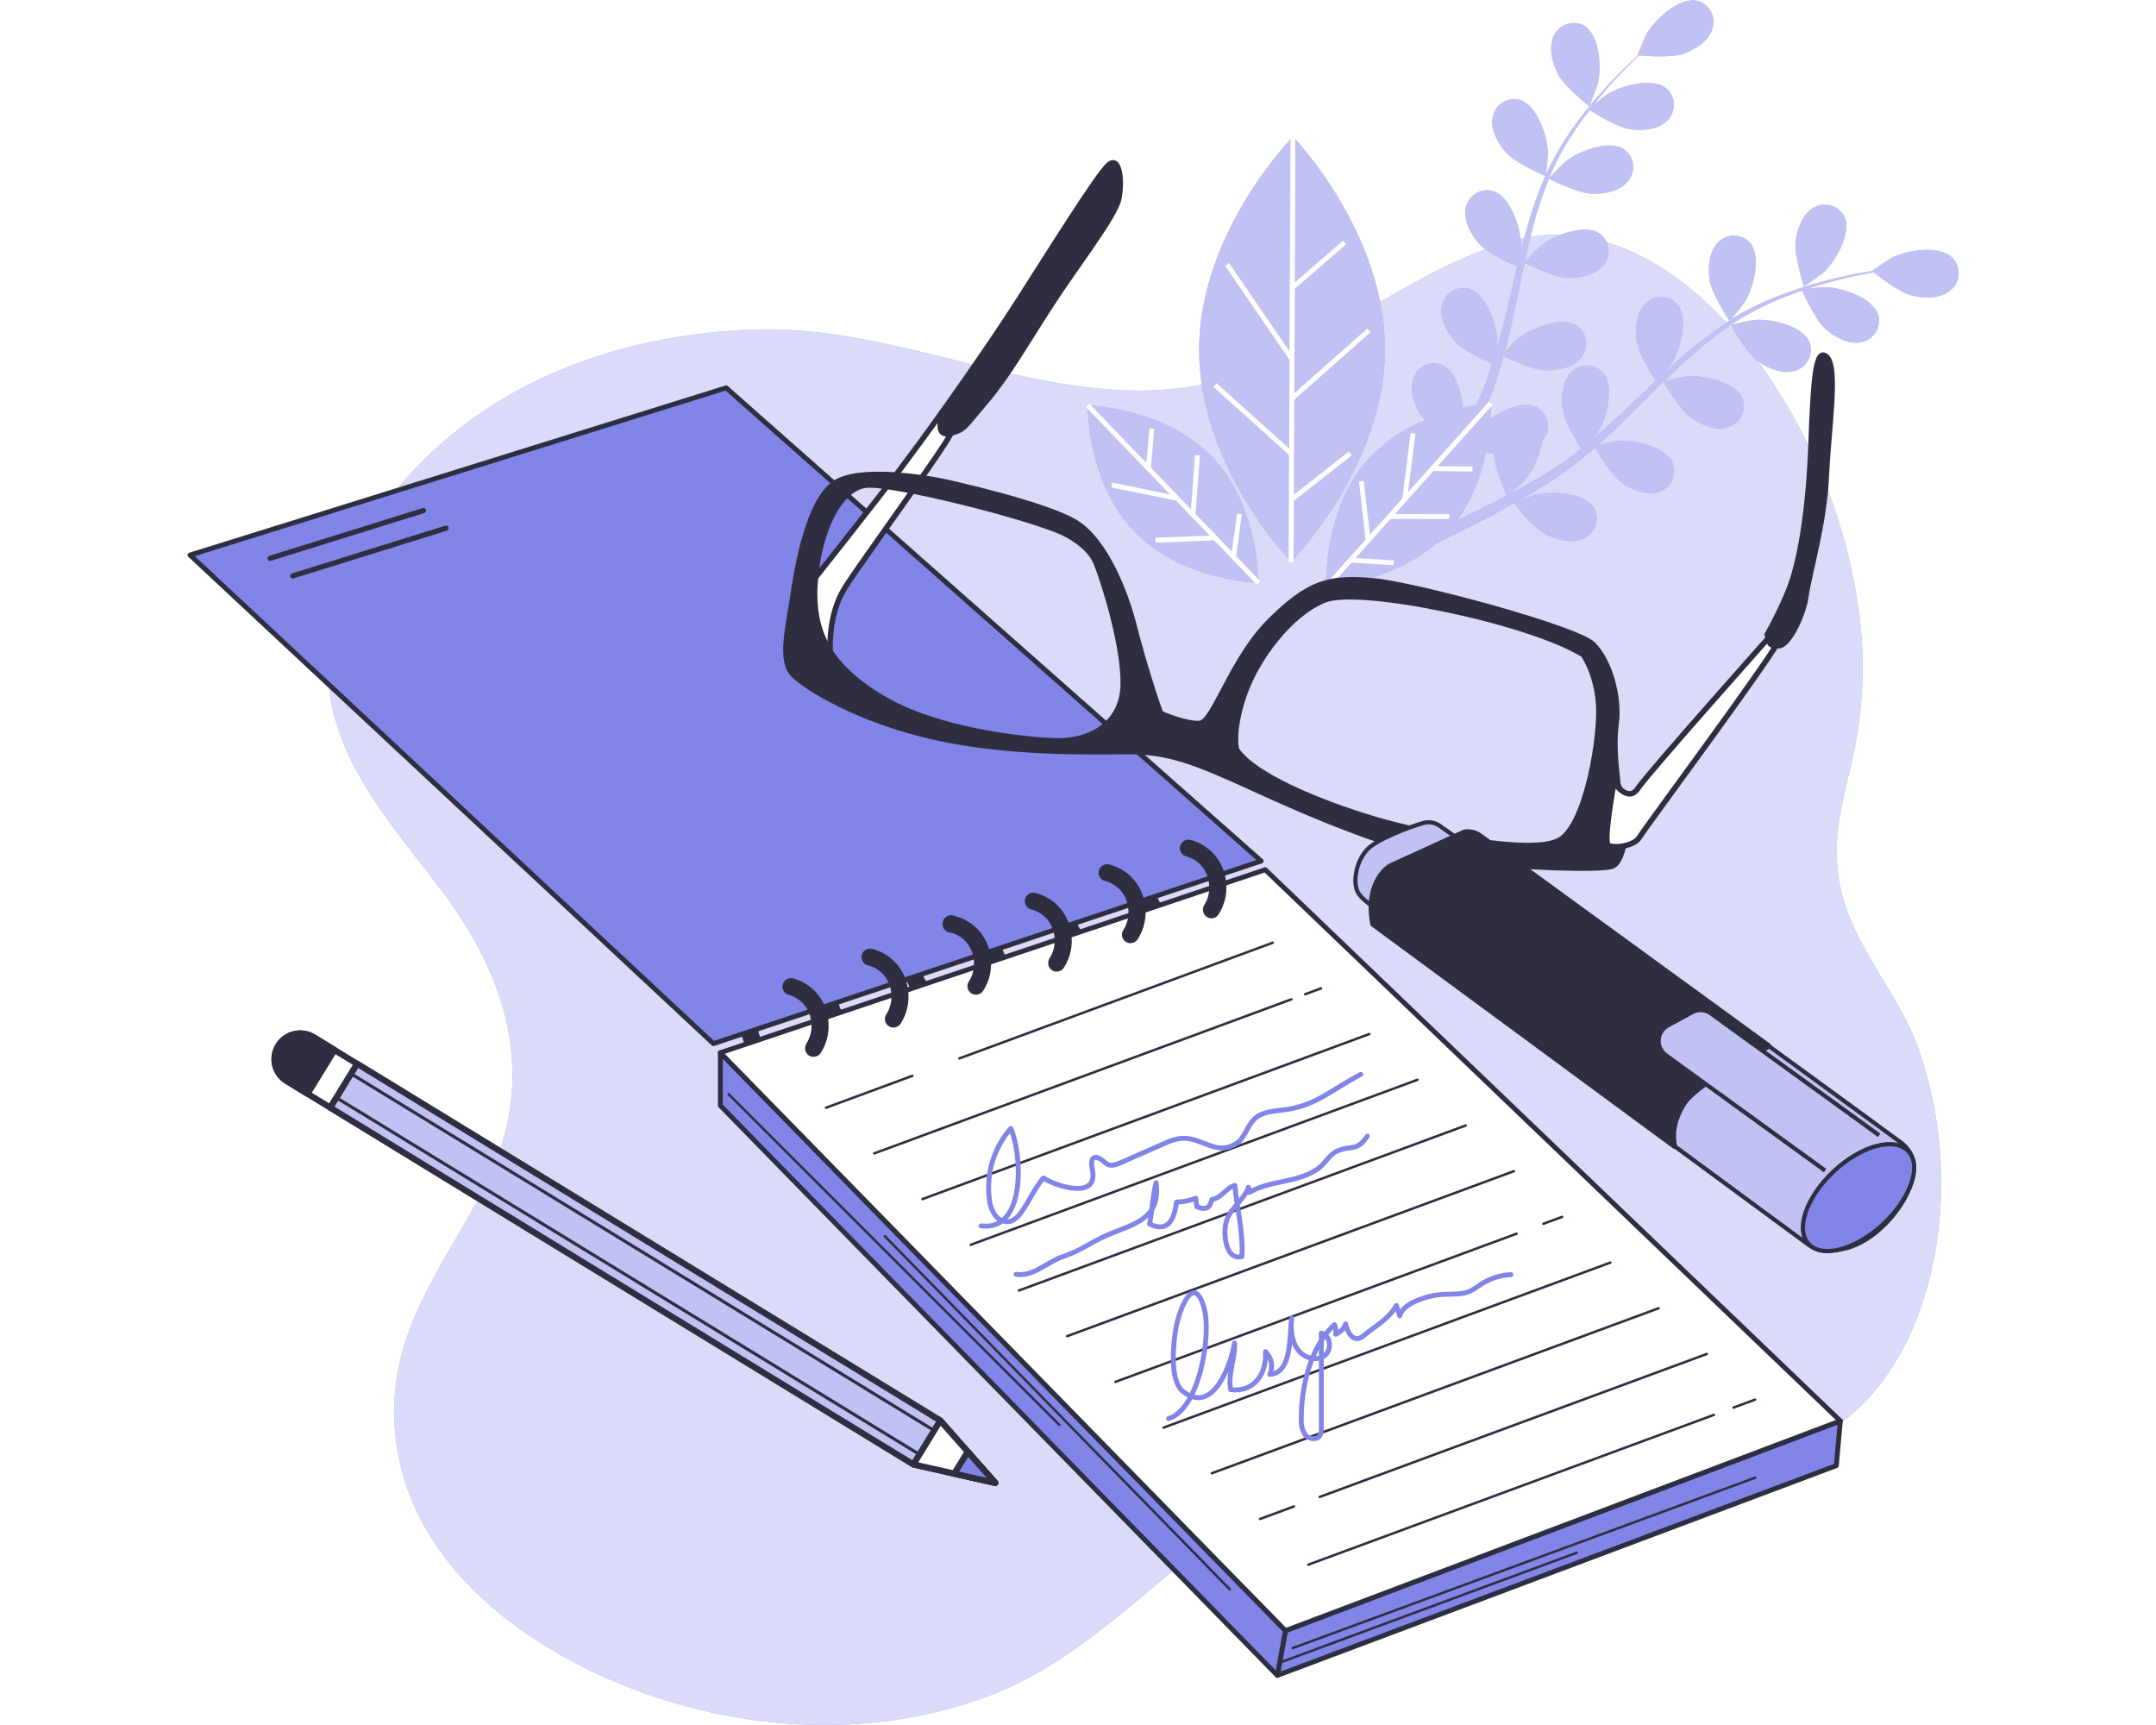 <svg width="250" height="200" viewBox="0 0 250 200" fill="none" xmlns="http://www.w3.org/2000/svg">
<rect width="250" height="200" fill="white"/>
<path d="M213.386 94.416C213.863 91.68 214.629 88.975 215.178 86.188C216.169 80.808 216.247 75.299 215.406 69.893C213.808 59.52 209.684 49.698 203.396 41.294C196.705 32.32 186.645 25.051 175.832 27.797C164.584 30.64 155.061 39.315 144.122 43.274C125.594 49.975 106.837 37.761 88.167 38.198C72.046 38.548 55.132 44.335 44.513 58.645C40.178 64.487 37.157 72.35 38.183 80.086C39.436 89.513 46.355 96.685 51.513 103.66C59.421 114.35 62.416 125.995 55.761 138.472C51.264 146.929 45.213 154.401 45.736 164.903C46.574 181.706 62.086 191.853 74.878 196.376C87.873 200.975 102.629 201.452 115.548 196.274C127.025 191.655 135.035 181.553 145.497 175.107C154.669 169.425 165.505 167.047 176.213 168.365C187.269 169.685 198.919 172.01 209.604 167.244C219.827 162.675 224.67 150.467 225.051 138.766C225.266 132.929 224.386 127.102 222.457 121.589C220.086 114.959 214.843 109.787 213.365 102.756C212.836 100.001 212.843 97.169 213.386 94.416Z" fill="#8185E7"/>
<path opacity="0.7" d="M213.386 94.416C213.863 91.68 214.629 88.975 215.178 86.188C216.169 80.808 216.247 75.299 215.406 69.893C213.808 59.52 209.684 49.698 203.396 41.294C196.705 32.32 186.645 25.051 175.832 27.797C164.584 30.64 155.061 39.315 144.122 43.274C125.594 49.975 106.837 37.761 88.167 38.198C72.046 38.548 55.132 44.335 44.513 58.645C40.178 64.487 37.157 72.35 38.183 80.086C39.436 89.513 46.355 96.685 51.513 103.66C59.421 114.35 62.416 125.995 55.761 138.472C51.264 146.929 45.213 154.401 45.736 164.903C46.574 181.706 62.086 191.853 74.878 196.376C87.873 200.975 102.629 201.452 115.548 196.274C127.025 191.655 135.035 181.553 145.497 175.107C154.669 169.425 165.505 167.047 176.213 168.365C187.269 169.685 198.919 172.01 209.604 167.244C219.827 162.675 224.67 150.467 225.051 138.766C225.266 132.929 224.386 127.102 222.457 121.589C220.086 114.959 214.843 109.787 213.365 102.756C212.836 100.001 212.843 97.169 213.386 94.416Z" fill="white"/>
<path d="M184.279 12.325C184.31 12.325 185.218 9.929 185.259 9.787C185.721 7.944 185.523 4.112 183.736 2.99C183.431 2.817 183.093 2.709 182.745 2.674C182.396 2.638 182.043 2.675 181.709 2.782C181.375 2.89 181.067 3.065 180.805 3.297C180.542 3.53 180.33 3.814 180.183 4.132C179.518 5.482 179.985 7.274 180.625 8.543C181.345 10.005 184.279 12.32 184.279 12.325Z" fill="#8185E7"/>
<path d="M226.396 29.893C224.909 28.37 221.127 29 219.427 29.848C219.279 29.919 217.112 31.325 217.142 31.371L217.173 31.401C216.579 31.497 215.934 31.604 215.239 31.736C213.954 31.995 212.503 32.294 210.949 32.751C209.266 33.197 207.612 33.745 205.995 34.391C204.179 35.101 202.429 35.971 200.767 36.99L200.711 37.03C201.117 36.558 202.203 35.193 202.279 35.081C203.295 33.472 204.31 29.772 202.934 28.142C202.696 27.882 202.407 27.674 202.084 27.532C201.762 27.39 201.413 27.317 201.061 27.317C200.709 27.317 200.36 27.39 200.038 27.532C199.715 27.674 199.426 27.882 199.188 28.142C198.137 29.218 198.02 31.061 198.234 32.467C198.477 34.046 200.371 36.954 200.523 37.188C198.857 38.263 197.266 39.45 195.762 40.741C194.878 41.492 194.015 42.264 193.157 43.066C193.493 42.645 193.792 42.269 193.828 42.208C194.843 40.599 195.858 36.898 194.487 35.269C194.25 35.009 193.96 34.801 193.638 34.659C193.315 34.517 192.967 34.444 192.614 34.444C192.262 34.444 191.913 34.517 191.591 34.659C191.268 34.801 190.979 35.009 190.741 35.269C189.69 36.345 189.574 38.193 189.787 39.594C190 40.995 191.569 43.528 191.99 44.162L191.015 45.081C189.457 46.563 187.909 48.051 186.345 49.462C185.797 49.969 185.234 50.431 184.675 50.904C184.975 50.528 185.223 50.213 185.259 50.162C186.274 48.553 187.289 44.853 185.914 43.218C185.678 42.957 185.39 42.747 185.068 42.603C184.747 42.458 184.399 42.383 184.046 42.38C183.694 42.378 183.345 42.449 183.021 42.589C182.698 42.729 182.407 42.934 182.168 43.193C181.122 44.269 181 46.117 181.213 47.518C181.427 48.919 182.848 51.208 183.345 51.995C182.762 52.462 182.173 52.929 181.584 53.355C181.173 53.635 180.797 53.934 180.371 54.193L179.132 54.985C178.325 55.457 177.498 55.949 176.701 56.396C176.147 56.706 175.614 56.99 175.081 57.284C175.635 56.777 176.696 55.812 176.777 55.721C177.827 54.418 178.526 52.868 178.807 51.218C178.931 51.08 179.04 50.928 179.132 50.767C179.318 50.467 179.439 50.133 179.488 49.784C179.537 49.435 179.513 49.08 179.418 48.741C179.322 48.402 179.157 48.087 178.933 47.815C178.709 47.543 178.431 47.321 178.117 47.162C176.65 46.487 174.396 47.447 172.833 48.558C172.899 47.477 172.868 46.812 172.868 46.812L172.457 46.853L172.756 46.137C172.96 45.69 173.112 45.193 173.289 44.716C173.685 43.599 174.031 42.447 174.355 41.284C175.091 41.64 177.716 42.883 179.142 42.934C180.569 42.985 182.381 42.66 183.33 41.492C183.56 41.225 183.731 40.913 183.834 40.575C183.936 40.237 183.967 39.882 183.925 39.532C183.882 39.182 183.767 38.845 183.587 38.542C183.407 38.239 183.165 37.976 182.878 37.772C181.102 36.604 177.538 38.03 176.056 39.218C175.965 39.294 174.995 40.269 174.477 40.812C174.665 40.112 174.858 39.411 175.025 38.69C175.508 36.624 175.934 34.513 176.371 32.411C176.503 31.767 176.645 31.127 176.782 30.482C177.041 30.614 180.132 32.157 181.726 32.213C183.147 32.264 184.965 31.939 185.914 30.772C186.143 30.504 186.314 30.192 186.416 29.855C186.517 29.518 186.548 29.164 186.506 28.814C186.463 28.465 186.348 28.128 186.169 27.825C185.989 27.523 185.748 27.261 185.462 27.056C183.685 25.883 180.122 27.31 178.64 28.503C178.528 28.589 177.117 29.99 176.807 30.366C177.107 28.954 177.427 27.548 177.792 26.173C178.277 24.317 178.884 22.496 179.609 20.721C179.731 20.782 182.949 22.406 184.584 22.462C186 22.518 187.822 22.188 188.772 21.02C189 20.753 189.171 20.44 189.272 20.103C189.374 19.766 189.404 19.411 189.361 19.062C189.318 18.712 189.203 18.376 189.023 18.073C188.843 17.771 188.602 17.509 188.315 17.305C186.538 16.132 182.98 17.558 181.498 18.751C181.381 18.843 179.888 20.35 179.635 20.645C179.68 20.543 179.711 20.431 179.756 20.33C180.528 18.558 181.457 16.859 182.533 15.254C183.117 14.366 183.721 13.543 184.33 12.761C184.899 13.127 187.513 14.761 188.98 14.98C190.447 15.198 192.229 15.056 193.3 14.005C193.557 13.764 193.761 13.472 193.899 13.148C194.037 12.824 194.107 12.474 194.102 12.122C194.098 11.77 194.02 11.422 193.874 11.101C193.728 10.78 193.517 10.493 193.254 10.259C191.619 8.898 187.924 9.929 186.32 10.949C186.234 11 185.406 11.665 184.797 12.152C185.076 11.807 185.355 11.442 185.63 11.112C186.645 9.873 187.66 8.802 188.584 7.863C189.091 7.355 189.599 6.848 190.041 6.426C190.787 6.492 193.787 6.721 195.163 6.249C196.538 5.777 198.086 4.822 198.548 3.391C198.666 3.059 198.713 2.706 198.686 2.355C198.66 2.003 198.561 1.662 198.395 1.351C198.23 1.04 198.001 0.767 197.724 0.549C197.447 0.332 197.128 0.174 196.787 0.086C194.706 -0.365 191.899 2.254 190.944 3.893C190.863 4.036 189.833 6.406 189.868 6.431H189.914C189.467 6.838 188.995 7.284 188.487 7.777C187.553 8.7 186.513 9.751 185.442 10.975C184.287 12.278 183.209 13.647 182.213 15.076C181.092 16.678 180.115 18.377 179.295 20.152L179.264 20.218C179.345 19.599 179.503 17.863 179.498 17.726C179.457 15.827 178.259 12.183 176.218 11.574C175.878 11.485 175.523 11.468 175.176 11.524C174.828 11.58 174.496 11.707 174.201 11.898C173.905 12.089 173.653 12.339 173.459 12.633C173.266 12.927 173.135 13.257 173.076 13.604C172.797 15.076 173.716 16.68 174.67 17.736C175.741 18.924 178.929 20.274 179.183 20.411C178.388 22.224 177.718 24.09 177.178 25.995C176.853 27.107 176.564 28.233 176.284 29.371C176.335 28.832 176.376 28.355 176.371 28.284C176.33 26.386 175.132 22.741 173.091 22.132C172.751 22.044 172.397 22.028 172.05 22.084C171.703 22.14 171.372 22.268 171.077 22.459C170.782 22.649 170.53 22.899 170.337 23.193C170.144 23.486 170.014 23.816 169.954 24.162C169.67 25.634 170.594 27.239 171.543 28.294C172.493 29.35 175.203 30.589 175.919 30.909C175.817 31.345 175.711 31.777 175.609 32.213C175.127 34.31 174.66 36.406 174.132 38.442C173.949 39.162 173.741 39.863 173.538 40.563C173.579 40.091 173.609 39.685 173.609 39.624C173.569 37.726 172.371 34.081 170.33 33.472C169.99 33.384 169.635 33.368 169.289 33.424C168.942 33.48 168.611 33.608 168.316 33.799C168.021 33.989 167.769 34.239 167.576 34.533C167.382 34.826 167.252 35.156 167.193 35.502C166.909 36.98 167.828 38.584 168.782 39.64C169.736 40.695 172.178 41.812 173.025 42.178C172.797 42.893 172.564 43.604 172.305 44.284C172.122 44.746 171.975 45.203 171.762 45.655L171.178 46.965C170.726 47.041 170.203 47.142 169.619 47.274C169.467 45.36 168.751 43.025 167.295 42.335C166.97 42.196 166.62 42.125 166.267 42.129C165.915 42.132 165.566 42.209 165.245 42.355C164.923 42.501 164.636 42.712 164.4 42.975C164.165 43.238 163.987 43.547 163.878 43.883C163.371 45.3 164.046 47.025 164.828 48.208C164.942 48.388 165.071 48.557 165.213 48.716C162.719 49.733 160.475 51.282 158.64 53.254C153.376 59.142 153.772 68.086 153.772 68.086C153.772 68.086 161.239 67.579 166.543 63.01C168.173 62.239 170.279 61.213 172.69 59.919C173.594 59.442 174.548 58.904 175.523 58.35C175.782 58.67 177.878 61.269 179.274 61.975C180.543 62.619 182.32 63.081 183.68 62.421C183.999 62.274 184.284 62.063 184.517 61.8C184.749 61.538 184.925 61.23 185.033 60.896C185.141 60.562 185.178 60.21 185.143 59.861C185.107 59.511 185 59.173 184.828 58.868C183.706 57.061 179.873 56.868 178.031 57.345C177.924 57.376 176.777 57.802 176.056 58.081C176.452 57.853 176.843 57.635 177.249 57.391C178.056 56.919 178.848 56.426 179.701 55.898L180.924 55.081C181.335 54.817 181.741 54.487 182.152 54.188C183.097 53.477 184.02 52.706 184.934 51.914C185.35 52.619 186.858 55.102 188.015 55.929C189.173 56.756 190.868 57.487 192.305 57.041C192.644 56.944 192.959 56.777 193.23 56.552C193.501 56.326 193.722 56.047 193.88 55.731C194.037 55.416 194.126 55.071 194.143 54.718C194.159 54.366 194.102 54.014 193.975 53.685C193.142 51.731 189.381 50.954 187.493 51.147C187.371 51.147 186.031 51.437 185.295 51.604C185.838 51.122 186.386 50.64 186.924 50.137C188.447 48.675 189.97 47.152 191.493 45.64C191.96 45.173 192.432 44.716 192.899 44.259C193.041 44.508 194.772 47.502 196.071 48.431C197.223 49.259 198.924 49.985 200.355 49.538C200.694 49.442 201.009 49.276 201.281 49.051C201.552 48.826 201.773 48.547 201.931 48.232C202.089 47.917 202.179 47.572 202.196 47.22C202.213 46.868 202.157 46.517 202.031 46.188C201.193 44.228 197.462 43.457 195.543 43.65C195.401 43.65 193.472 44.066 193.005 44.193C194.02 43.178 195.076 42.162 196.137 41.244C197.568 39.962 199.08 38.775 200.665 37.69C200.731 37.807 202.523 40.939 203.853 41.888C205.005 42.716 206.706 43.447 208.137 42.995C208.476 42.898 208.791 42.733 209.062 42.508C209.334 42.283 209.555 42.004 209.713 41.689C209.87 41.374 209.961 41.029 209.978 40.677C209.995 40.325 209.938 39.974 209.812 39.645C208.975 37.685 205.218 36.914 203.325 37.107C203.178 37.107 201.102 37.558 200.726 37.665C200.822 37.599 200.909 37.528 201 37.467C202.619 36.423 204.328 35.526 206.107 34.787C207.081 34.365 208.036 34.015 208.975 33.7C209.249 34.315 210.528 37.122 211.635 38.112C212.741 39.102 214.3 39.969 215.772 39.685C216.12 39.627 216.451 39.496 216.746 39.301C217.041 39.107 217.291 38.854 217.482 38.557C217.673 38.261 217.801 37.927 217.856 37.579C217.911 37.23 217.892 36.874 217.802 36.533C217.183 34.502 213.533 33.315 211.635 33.284C211.528 33.284 210.477 33.376 209.711 33.462C210.137 33.325 210.574 33.173 210.985 33.051C212.508 32.584 213.965 32.254 215.244 31.97C215.97 31.812 216.63 31.685 217.274 31.579C217.858 32.041 220.239 33.888 221.645 34.254C223.051 34.619 224.868 34.675 226.046 33.746C226.347 33.534 226.598 33.26 226.782 32.941C226.966 32.622 227.079 32.267 227.112 31.901C227.145 31.534 227.099 31.165 226.975 30.818C226.851 30.472 226.654 30.156 226.396 29.893ZM172.132 58.772C171.026 59.335 169.98 59.848 169.015 60.294C170.649 57.926 171.771 55.242 172.31 52.416C172.599 52.487 172.894 52.548 173.188 52.604C173.274 54.203 174.548 57.046 174.711 57.411C173.828 57.898 172.96 58.376 172.132 58.772Z" fill="#8185E7"/>
<path d="M211.406 31.63C212.807 30.345 214.762 27.061 213.873 25.112C213.715 24.797 213.493 24.519 213.221 24.295C212.949 24.071 212.634 23.906 212.295 23.811C211.956 23.715 211.601 23.691 211.252 23.741C210.903 23.79 210.568 23.911 210.269 24.096C208.975 24.858 208.371 26.604 208.208 28.015C208.015 29.67 209.183 33.218 209.183 33.218C209.183 33.218 211.289 31.741 211.406 31.63Z" fill="#8185E7"/>
<path d="M149.934 15.832C149.934 15.832 139.096 26.827 139.04 40.452C138.985 54.076 149.7 65.157 149.7 65.157C149.7 65.157 160.548 54.162 160.594 40.543C160.639 26.924 149.934 15.832 149.934 15.832Z" fill="#8185E7"/>
<path d="M126.112 46.99C126.112 46.99 126.046 55.944 131.523 61.635C137 67.325 145.944 67.599 145.944 67.599C145.944 67.599 146.015 58.645 140.538 52.955C135.061 47.264 126.112 46.99 126.112 46.99Z" fill="#8185E7"/>
<g opacity="0.5">
<path d="M184.279 12.325C184.31 12.325 185.218 9.929 185.259 9.787C185.721 7.944 185.523 4.112 183.736 2.99C183.431 2.817 183.093 2.709 182.745 2.674C182.396 2.638 182.043 2.675 181.709 2.782C181.375 2.89 181.067 3.065 180.805 3.297C180.542 3.53 180.33 3.814 180.183 4.132C179.518 5.482 179.985 7.274 180.625 8.543C181.345 10.005 184.279 12.32 184.279 12.325Z" fill="white"/>
<path d="M226.396 29.893C224.909 28.37 221.127 29 219.427 29.848C219.279 29.919 217.112 31.325 217.142 31.371L217.173 31.401C216.579 31.497 215.934 31.604 215.239 31.736C213.954 31.995 212.503 32.294 210.949 32.751C209.266 33.197 207.612 33.745 205.995 34.391C204.179 35.101 202.429 35.971 200.767 36.99L200.711 37.03C201.117 36.558 202.203 35.193 202.279 35.081C203.295 33.472 204.31 29.772 202.934 28.142C202.696 27.882 202.407 27.674 202.084 27.532C201.762 27.39 201.413 27.317 201.061 27.317C200.709 27.317 200.36 27.39 200.038 27.532C199.715 27.674 199.426 27.882 199.188 28.142C198.137 29.218 198.02 31.061 198.234 32.467C198.477 34.046 200.371 36.954 200.523 37.188C198.857 38.263 197.266 39.45 195.762 40.741C194.878 41.492 194.015 42.264 193.157 43.066C193.493 42.645 193.792 42.269 193.828 42.208C194.843 40.599 195.858 36.898 194.487 35.269C194.25 35.009 193.96 34.801 193.638 34.659C193.315 34.517 192.967 34.444 192.614 34.444C192.262 34.444 191.913 34.517 191.591 34.659C191.268 34.801 190.979 35.009 190.741 35.269C189.69 36.345 189.574 38.193 189.787 39.594C190 40.995 191.569 43.528 191.99 44.162L191.015 45.081C189.457 46.563 187.909 48.051 186.345 49.462C185.797 49.969 185.234 50.431 184.675 50.904C184.975 50.528 185.223 50.213 185.259 50.162C186.274 48.553 187.289 44.853 185.914 43.218C185.678 42.957 185.39 42.747 185.068 42.603C184.747 42.458 184.399 42.383 184.046 42.38C183.694 42.378 183.345 42.449 183.021 42.589C182.698 42.729 182.407 42.934 182.168 43.193C181.122 44.269 181 46.117 181.213 47.518C181.427 48.919 182.848 51.208 183.345 51.995C182.762 52.462 182.173 52.929 181.584 53.355C181.173 53.635 180.797 53.934 180.371 54.193L179.132 54.985C178.325 55.457 177.498 55.949 176.701 56.396C176.147 56.706 175.614 56.99 175.081 57.284C175.635 56.777 176.696 55.812 176.777 55.721C177.827 54.418 178.526 52.868 178.807 51.218C178.931 51.08 179.04 50.928 179.132 50.767C179.318 50.467 179.439 50.133 179.488 49.784C179.537 49.435 179.513 49.08 179.418 48.741C179.322 48.402 179.157 48.087 178.933 47.815C178.709 47.543 178.431 47.321 178.117 47.162C176.65 46.487 174.396 47.447 172.833 48.558C172.899 47.477 172.868 46.812 172.868 46.812L172.457 46.853L172.756 46.137C172.96 45.69 173.112 45.193 173.289 44.716C173.685 43.599 174.031 42.447 174.355 41.284C175.091 41.64 177.716 42.883 179.142 42.934C180.569 42.985 182.381 42.66 183.33 41.492C183.56 41.225 183.731 40.913 183.834 40.575C183.936 40.237 183.967 39.882 183.925 39.532C183.882 39.182 183.767 38.845 183.587 38.542C183.407 38.239 183.165 37.976 182.878 37.772C181.102 36.604 177.538 38.03 176.056 39.218C175.965 39.294 174.995 40.269 174.477 40.812C174.665 40.112 174.858 39.411 175.025 38.69C175.508 36.624 175.934 34.513 176.371 32.411C176.503 31.767 176.645 31.127 176.782 30.482C177.041 30.614 180.132 32.157 181.726 32.213C183.147 32.264 184.965 31.939 185.914 30.772C186.143 30.504 186.314 30.192 186.416 29.855C186.517 29.518 186.548 29.164 186.506 28.814C186.463 28.465 186.348 28.128 186.169 27.825C185.989 27.523 185.748 27.261 185.462 27.056C183.685 25.883 180.122 27.31 178.64 28.503C178.528 28.589 177.117 29.99 176.807 30.366C177.107 28.954 177.427 27.548 177.792 26.173C178.277 24.317 178.884 22.496 179.609 20.721C179.731 20.782 182.949 22.406 184.584 22.462C186 22.518 187.822 22.188 188.772 21.02C189 20.753 189.171 20.44 189.272 20.103C189.374 19.766 189.404 19.411 189.361 19.062C189.318 18.712 189.203 18.376 189.023 18.073C188.843 17.771 188.602 17.509 188.315 17.305C186.538 16.132 182.98 17.558 181.498 18.751C181.381 18.843 179.888 20.35 179.635 20.645C179.68 20.543 179.711 20.431 179.756 20.33C180.528 18.558 181.457 16.859 182.533 15.254C183.117 14.366 183.721 13.543 184.33 12.761C184.899 13.127 187.513 14.761 188.98 14.98C190.447 15.198 192.229 15.056 193.3 14.005C193.557 13.764 193.761 13.472 193.899 13.148C194.037 12.824 194.107 12.474 194.102 12.122C194.098 11.77 194.02 11.422 193.874 11.101C193.728 10.78 193.517 10.493 193.254 10.259C191.619 8.898 187.924 9.929 186.32 10.949C186.234 11 185.406 11.665 184.797 12.152C185.076 11.807 185.355 11.442 185.63 11.112C186.645 9.873 187.66 8.802 188.584 7.863C189.091 7.355 189.599 6.848 190.041 6.426C190.787 6.492 193.787 6.721 195.163 6.249C196.538 5.777 198.086 4.822 198.548 3.391C198.666 3.059 198.713 2.706 198.686 2.355C198.66 2.003 198.561 1.662 198.395 1.351C198.23 1.04 198.001 0.767 197.724 0.549C197.447 0.332 197.128 0.174 196.787 0.086C194.706 -0.365 191.899 2.254 190.944 3.893C190.863 4.036 189.833 6.406 189.868 6.431H189.914C189.467 6.838 188.995 7.284 188.487 7.777C187.553 8.7 186.513 9.751 185.442 10.975C184.287 12.278 183.209 13.647 182.213 15.076C181.092 16.678 180.115 18.377 179.295 20.152L179.264 20.218C179.345 19.599 179.503 17.863 179.498 17.726C179.457 15.827 178.259 12.183 176.218 11.574C175.878 11.485 175.523 11.468 175.176 11.524C174.828 11.58 174.496 11.707 174.201 11.898C173.905 12.089 173.653 12.339 173.459 12.633C173.266 12.927 173.135 13.257 173.076 13.604C172.797 15.076 173.716 16.68 174.67 17.736C175.741 18.924 178.929 20.274 179.183 20.411C178.388 22.224 177.718 24.09 177.178 25.995C176.853 27.107 176.564 28.233 176.284 29.371C176.335 28.832 176.376 28.355 176.371 28.284C176.33 26.386 175.132 22.741 173.091 22.132C172.751 22.044 172.397 22.028 172.05 22.084C171.703 22.14 171.372 22.268 171.077 22.459C170.782 22.649 170.53 22.899 170.337 23.193C170.144 23.486 170.014 23.816 169.954 24.162C169.67 25.634 170.594 27.239 171.543 28.294C172.493 29.35 175.203 30.589 175.919 30.909C175.817 31.345 175.711 31.777 175.609 32.213C175.127 34.31 174.66 36.406 174.132 38.442C173.949 39.162 173.741 39.863 173.538 40.563C173.579 40.091 173.609 39.685 173.609 39.624C173.569 37.726 172.371 34.081 170.33 33.472C169.99 33.384 169.635 33.368 169.289 33.424C168.942 33.48 168.611 33.608 168.316 33.799C168.021 33.989 167.769 34.239 167.576 34.533C167.382 34.826 167.252 35.156 167.193 35.502C166.909 36.98 167.828 38.584 168.782 39.64C169.736 40.695 172.178 41.812 173.025 42.178C172.797 42.893 172.564 43.604 172.305 44.284C172.122 44.746 171.975 45.203 171.762 45.655L171.178 46.965C170.726 47.041 170.203 47.142 169.619 47.274C169.467 45.36 168.751 43.025 167.295 42.335C166.97 42.196 166.62 42.125 166.267 42.129C165.915 42.132 165.566 42.209 165.245 42.355C164.923 42.501 164.636 42.712 164.4 42.975C164.165 43.238 163.987 43.547 163.878 43.883C163.371 45.3 164.046 47.025 164.828 48.208C164.942 48.388 165.071 48.557 165.213 48.716C162.719 49.733 160.475 51.282 158.64 53.254C153.376 59.142 153.772 68.086 153.772 68.086C153.772 68.086 161.239 67.579 166.543 63.01C168.173 62.239 170.279 61.213 172.69 59.919C173.594 59.442 174.548 58.904 175.523 58.35C175.782 58.67 177.878 61.269 179.274 61.975C180.543 62.619 182.32 63.081 183.68 62.421C183.999 62.274 184.284 62.063 184.517 61.8C184.749 61.538 184.925 61.23 185.033 60.896C185.141 60.562 185.178 60.21 185.143 59.861C185.107 59.511 185 59.173 184.828 58.868C183.706 57.061 179.873 56.868 178.031 57.345C177.924 57.376 176.777 57.802 176.056 58.081C176.452 57.853 176.843 57.635 177.249 57.391C178.056 56.919 178.848 56.426 179.701 55.898L180.924 55.081C181.335 54.817 181.741 54.487 182.152 54.188C183.097 53.477 184.02 52.706 184.934 51.914C185.35 52.619 186.858 55.102 188.015 55.929C189.173 56.756 190.868 57.487 192.305 57.041C192.644 56.944 192.959 56.777 193.23 56.552C193.501 56.326 193.722 56.047 193.88 55.731C194.037 55.416 194.126 55.071 194.143 54.718C194.159 54.366 194.102 54.014 193.975 53.685C193.142 51.731 189.381 50.954 187.493 51.147C187.371 51.147 186.031 51.437 185.295 51.604C185.838 51.122 186.386 50.64 186.924 50.137C188.447 48.675 189.97 47.152 191.493 45.64C191.96 45.173 192.432 44.716 192.899 44.259C193.041 44.508 194.772 47.502 196.071 48.431C197.223 49.259 198.924 49.985 200.355 49.538C200.694 49.442 201.009 49.276 201.281 49.051C201.552 48.826 201.773 48.547 201.931 48.232C202.089 47.917 202.179 47.572 202.196 47.22C202.213 46.868 202.157 46.517 202.031 46.188C201.193 44.228 197.462 43.457 195.543 43.65C195.401 43.65 193.472 44.066 193.005 44.193C194.02 43.178 195.076 42.162 196.137 41.244C197.568 39.962 199.08 38.775 200.665 37.69C200.731 37.807 202.523 40.939 203.853 41.888C205.005 42.716 206.706 43.447 208.137 42.995C208.476 42.898 208.791 42.733 209.062 42.508C209.334 42.283 209.555 42.004 209.713 41.689C209.87 41.374 209.961 41.029 209.978 40.677C209.995 40.325 209.938 39.974 209.812 39.645C208.975 37.685 205.218 36.914 203.325 37.107C203.178 37.107 201.102 37.558 200.726 37.665C200.822 37.599 200.909 37.528 201 37.467C202.619 36.423 204.328 35.526 206.107 34.787C207.081 34.365 208.036 34.015 208.975 33.7C209.249 34.315 210.528 37.122 211.635 38.112C212.741 39.102 214.3 39.969 215.772 39.685C216.12 39.627 216.451 39.496 216.746 39.301C217.041 39.107 217.291 38.854 217.482 38.557C217.673 38.261 217.801 37.927 217.856 37.579C217.911 37.23 217.892 36.874 217.802 36.533C217.183 34.502 213.533 33.315 211.635 33.284C211.528 33.284 210.477 33.376 209.711 33.462C210.137 33.325 210.574 33.173 210.985 33.051C212.508 32.584 213.965 32.254 215.244 31.97C215.97 31.812 216.63 31.685 217.274 31.579C217.858 32.041 220.239 33.888 221.645 34.254C223.051 34.619 224.868 34.675 226.046 33.746C226.347 33.534 226.598 33.26 226.782 32.941C226.966 32.622 227.079 32.267 227.112 31.901C227.145 31.534 227.099 31.165 226.975 30.818C226.851 30.472 226.654 30.156 226.396 29.893ZM172.132 58.772C171.026 59.335 169.98 59.848 169.015 60.294C170.649 57.926 171.771 55.242 172.31 52.416C172.599 52.487 172.894 52.548 173.188 52.604C173.274 54.203 174.548 57.046 174.711 57.411C173.828 57.898 172.96 58.376 172.132 58.772Z" fill="white"/>
<path d="M211.406 31.629C212.807 30.345 214.762 27.061 213.873 25.112C213.715 24.797 213.493 24.519 213.221 24.295C212.949 24.071 212.634 23.906 212.295 23.811C211.956 23.715 211.601 23.691 211.252 23.74C210.903 23.79 210.568 23.911 210.269 24.096C208.975 24.858 208.371 26.604 208.208 28.015C208.015 29.67 209.183 33.218 209.183 33.218C209.183 33.218 211.289 31.741 211.406 31.629Z" fill="white"/>
<path d="M149.934 15.832C149.934 15.832 139.097 26.827 139.041 40.452C138.985 54.076 149.701 65.157 149.701 65.157C149.701 65.157 160.548 54.162 160.594 40.543C160.64 26.924 149.934 15.832 149.934 15.832Z" fill="white"/>
<path d="M126.112 46.99C126.112 46.99 126.046 55.944 131.523 61.635C137 67.325 145.944 67.599 145.944 67.599C145.944 67.599 146.015 58.645 140.538 52.954C135.061 47.264 126.112 46.99 126.112 46.99Z" fill="white"/>
</g>
<path d="M156.746 52.797L156.401 52.35L150.025 57.355L150.076 46.345L158.934 38.508L158.558 38.086L150.076 45.589L150.132 33.497L156.096 28.33L155.731 27.904L150.132 32.746L150.208 15.832H149.645L149.533 40.751L142.518 30.492L142.051 30.807L149.487 41.675L149.533 41.645L149.487 52L141.071 44.431L140.695 44.853L149.482 52.756V52.751L149.431 65.157L149.995 65.162L150.025 58.071L156.746 52.797Z" fill="white"/>
<path d="M173.071 46.939L172.655 46.563L163.274 57.051L164.127 50.274L163.568 50.208L162.614 57.782H162.619L158.847 62L158.137 55.741L157.578 55.802L158.345 62.563L153.583 67.883L154.005 68.259L156.71 65.239L161.599 65.533L161.629 64.969L157.188 64.701L161.243 60.167L168.051 60.173V59.609L161.746 59.599L166.208 54.614L170.731 54.67L170.741 54.107L166.71 54.056L173.071 46.939Z" fill="white"/>
<path d="M143.995 59.629L143.437 59.553L142.838 63.964L138.619 59.579L139.137 52.792L138.574 52.751L138.096 59.035L133.452 54.213L133.848 49.706L133.284 49.66L132.934 53.675L126.315 46.797L125.909 47.188L135.665 57.325L128.975 55.964L128.863 56.518L136.345 58.035V58.025L140.269 62.107L133.975 62.345L133.995 62.909L140.792 62.65L145.741 67.792L146.147 67.401L143.34 64.482L143.995 59.629Z" fill="white"/>
<path d="M148.112 194.249L212.929 169.929L213.396 164.746L149.056 189.061L148.112 194.249Z" fill="#8185E7" stroke="#2F2E41" stroke-width="0.568" stroke-linecap="round" stroke-linejoin="round"/>
<path d="M137.198 108.279C136.059 108.271 134.958 107.869 134.081 107.142C132.979 106.233 132.255 104.947 132.051 103.533C132.025 103.281 132.097 103.028 132.253 102.827C132.408 102.626 132.635 102.493 132.885 102.455C133.136 102.416 133.392 102.476 133.601 102.621C133.809 102.766 133.954 102.985 134.005 103.234C134.137 104.161 134.61 105.006 135.33 105.604C135.643 105.874 136.011 106.073 136.409 106.187C136.807 106.301 137.224 106.327 137.633 106.264C138.042 106.201 138.432 106.05 138.777 105.821C139.121 105.592 139.412 105.291 139.629 104.939C139.779 104.732 140.003 104.59 140.254 104.545C140.506 104.499 140.765 104.552 140.978 104.693C141.191 104.834 141.342 105.052 141.398 105.301C141.454 105.55 141.411 105.812 141.279 106.031C140.909 106.612 140.419 107.107 139.842 107.484C139.265 107.862 138.615 108.112 137.934 108.218C137.691 108.259 137.444 108.279 137.198 108.279Z" fill="#2F2E41"/>
<path d="M127.843 111.168C125.34 111.168 123.101 109.178 122.68 106.426C122.66 106.298 122.665 106.168 122.696 106.042C122.726 105.916 122.781 105.797 122.857 105.692C122.934 105.588 123.03 105.499 123.141 105.432C123.251 105.364 123.374 105.319 123.502 105.299C123.761 105.265 124.023 105.332 124.234 105.486C124.445 105.64 124.588 105.87 124.634 106.127C124.929 108.061 126.558 109.421 128.259 109.173C128.667 109.106 129.056 108.954 129.401 108.725C129.746 108.497 130.038 108.198 130.259 107.848C130.408 107.64 130.632 107.499 130.884 107.453C131.135 107.407 131.395 107.46 131.608 107.601C131.821 107.742 131.971 107.96 132.027 108.21C132.083 108.459 132.041 108.72 131.909 108.939C131.538 109.52 131.048 110.016 130.471 110.393C129.895 110.77 129.244 111.02 128.563 111.127C128.325 111.16 128.084 111.174 127.843 111.168Z" fill="#2F2E41"/>
<path d="M119.285 114.452C118.146 114.444 117.046 114.044 116.168 113.32C115.067 112.41 114.344 111.124 114.137 109.711C114.112 109.458 114.184 109.205 114.339 109.005C114.495 108.804 114.721 108.671 114.972 108.632C115.223 108.594 115.479 108.653 115.688 108.798C115.896 108.943 116.041 109.163 116.092 109.411C116.224 110.338 116.696 111.183 117.417 111.782C117.733 112.047 118.102 112.243 118.499 112.356C118.896 112.47 119.312 112.499 119.721 112.442C120.129 112.375 120.517 112.222 120.861 111.994C121.205 111.766 121.497 111.467 121.716 111.117C121.882 110.956 122.098 110.857 122.328 110.835C122.558 110.814 122.789 110.871 122.981 110.998C123.174 111.126 123.318 111.315 123.389 111.535C123.46 111.755 123.453 111.992 123.371 112.208C122.999 112.789 122.508 113.284 121.93 113.661C121.353 114.038 120.702 114.289 120.021 114.396C119.777 114.435 119.531 114.454 119.285 114.452Z" fill="#2F2E41"/>
<path d="M109.929 117.132C107.427 117.132 105.188 115.137 104.767 112.391C104.74 112.26 104.741 112.125 104.768 111.994C104.796 111.864 104.849 111.74 104.926 111.63C105.002 111.521 105.1 111.428 105.213 111.357C105.327 111.287 105.453 111.24 105.585 111.219C105.717 111.198 105.852 111.205 105.981 111.238C106.11 111.271 106.232 111.329 106.338 111.41C106.444 111.491 106.533 111.593 106.599 111.709C106.664 111.825 106.706 111.954 106.721 112.086C107.02 114.02 108.645 115.381 110.345 115.132C110.753 115.065 111.142 114.913 111.486 114.686C111.831 114.459 112.124 114.161 112.345 113.812C112.412 113.694 112.502 113.591 112.611 113.51C112.719 113.428 112.843 113.37 112.975 113.338C113.106 113.306 113.243 113.302 113.377 113.325C113.51 113.348 113.638 113.399 113.751 113.473C113.864 113.548 113.961 113.645 114.035 113.758C114.109 113.872 114.159 113.999 114.182 114.133C114.205 114.267 114.2 114.403 114.168 114.535C114.136 114.667 114.077 114.791 113.995 114.899C113.624 115.479 113.134 115.975 112.557 116.353C111.981 116.731 111.331 116.983 110.65 117.091C110.411 117.122 110.17 117.136 109.929 117.132Z" fill="#2F2E41"/>
<path d="M100.35 120.939C97.853 120.939 95.614 118.949 95.188 116.198C95.204 115.967 95.297 115.749 95.453 115.579C95.61 115.409 95.819 115.297 96.048 115.262C96.276 115.227 96.509 115.271 96.709 115.387C96.909 115.503 97.064 115.683 97.147 115.898C97.442 117.832 99.071 119.188 100.772 118.944C101.18 118.877 101.569 118.724 101.913 118.495C102.258 118.267 102.551 117.969 102.772 117.619C102.921 117.412 103.145 117.271 103.397 117.225C103.648 117.179 103.907 117.232 104.121 117.373C104.334 117.514 104.484 117.732 104.54 117.981C104.596 118.231 104.554 118.492 104.422 118.711C104.05 119.291 103.56 119.786 102.984 120.163C102.407 120.54 101.757 120.791 101.076 120.898C100.836 120.929 100.593 120.943 100.35 120.939Z" fill="#2F2E41"/>
<path d="M91.076 124.335C89.938 124.328 88.837 123.928 87.96 123.203C86.859 122.293 86.135 121.007 85.929 119.594C85.903 119.342 85.976 119.089 86.131 118.888C86.287 118.687 86.513 118.554 86.764 118.516C87.015 118.477 87.271 118.537 87.479 118.682C87.688 118.827 87.832 119.046 87.883 119.295C88.016 120.222 88.488 121.067 89.208 121.665C89.522 121.935 89.89 122.134 90.287 122.248C90.685 122.362 91.103 122.388 91.512 122.325C91.92 122.262 92.311 122.111 92.655 121.882C93 121.653 93.291 121.352 93.508 121C93.674 120.839 93.89 120.74 94.12 120.718C94.35 120.697 94.58 120.755 94.773 120.882C94.966 121.009 95.11 121.198 95.181 121.418C95.251 121.638 95.245 121.876 95.163 122.091C94.791 122.672 94.3 123.168 93.722 123.545C93.145 123.922 92.494 124.172 91.812 124.279C91.569 124.318 91.323 124.337 91.076 124.335Z" fill="#2F2E41"/>
<path d="M149.888 191.086L203.528 171.325" stroke="#2F2E41" stroke-width="0.284" stroke-linecap="round" stroke-linejoin="round"/>
<path d="M148.477 192.736L182.822 180.031" stroke="#2F2E41" stroke-width="0.284" stroke-linecap="round" stroke-linejoin="round"/>
<path d="M83.528 122.056V128.183L148.112 194.249L149.056 189.061L83.528 122.056Z" fill="#8185E7" stroke="#2F2E41" stroke-width="0.568" stroke-linecap="round" stroke-linejoin="round"/>
<path d="M84.487 126.863L122.838 165.208" stroke="#2F2E41" stroke-width="0.284" stroke-linecap="round" stroke-linejoin="round"/>
<path d="M102.604 143.33L142.594 184.264" stroke="#2F2E41" stroke-width="0.284" stroke-linecap="round" stroke-linejoin="round"/>
<path d="M83.528 122.056L149.056 189.061L213.396 164.746L146.71 100.838L83.528 122.056Z" fill="white" stroke="#2F2E41" stroke-width="0.568" stroke-linecap="round" stroke-linejoin="round"/>
<path d="M82.726 121L22.036 64.355L84.203 44.97L146.234 99.828L82.726 121Z" fill="#8185E7" stroke="#2F2E41" stroke-width="0.568" stroke-linecap="round" stroke-linejoin="round"/>
<path d="M31.325 64.731L49.091 59.198" stroke="#2F2E41" stroke-width="0.605" stroke-linecap="round" stroke-linejoin="round"/>
<path d="M33.949 66.772L51.716 61.239" stroke="#2F2E41" stroke-width="0.605" stroke-linecap="round" stroke-linejoin="round"/>
<path d="M94.33 122.533C94.137 122.534 93.948 122.478 93.787 122.371C93.573 122.222 93.424 121.997 93.371 121.742C93.318 121.487 93.365 121.221 93.503 121C94.01 120.212 94.205 119.264 94.051 118.34C93.965 117.64 93.672 116.981 93.21 116.448C92.748 115.914 92.138 115.531 91.457 115.345C91.211 115.278 91.001 115.118 90.87 114.9C90.739 114.681 90.697 114.421 90.753 114.172C90.809 113.924 90.959 113.706 91.172 113.565C91.384 113.425 91.643 113.371 91.894 113.416C92.962 113.69 93.924 114.276 94.658 115.1C95.391 115.924 95.862 116.948 96.01 118.041C96.242 119.453 95.938 120.902 95.157 122.102C95.064 122.234 94.94 122.343 94.796 122.418C94.652 122.493 94.492 122.533 94.33 122.533Z" fill="#2F2E41"/>
<path d="M103.594 119.137C103.401 119.138 103.212 119.082 103.051 118.975C102.942 118.903 102.848 118.811 102.775 118.704C102.703 118.596 102.652 118.475 102.626 118.348C102.6 118.22 102.599 118.089 102.624 117.961C102.649 117.834 102.699 117.712 102.772 117.604C103.276 116.816 103.472 115.868 103.32 114.944C103.234 114.244 102.941 113.585 102.479 113.052C102.017 112.518 101.407 112.135 100.726 111.949C100.593 111.927 100.466 111.878 100.353 111.806C100.24 111.733 100.142 111.638 100.067 111.526C99.992 111.415 99.94 111.289 99.915 111.156C99.89 111.024 99.892 110.888 99.922 110.757C99.951 110.625 100.007 110.501 100.086 110.392C100.165 110.283 100.265 110.191 100.381 110.122C100.497 110.053 100.625 110.009 100.759 109.991C100.892 109.974 101.028 109.984 101.157 110.02C102.226 110.294 103.188 110.88 103.922 111.704C104.655 112.528 105.126 113.552 105.274 114.645C105.506 116.057 105.202 117.506 104.421 118.706C104.328 118.838 104.204 118.947 104.06 119.022C103.916 119.097 103.756 119.137 103.594 119.137Z" fill="#2F2E41"/>
<path d="M140.452 106.477C140.278 106.468 140.109 106.415 139.962 106.323C139.815 106.23 139.694 106.101 139.611 105.948C139.528 105.795 139.485 105.623 139.488 105.449C139.49 105.275 139.537 105.105 139.624 104.954C140.132 104.169 140.328 103.222 140.173 102.3C140.087 101.598 139.795 100.938 139.333 100.404C138.871 99.87 138.26 99.485 137.579 99.3C137.452 99.272 137.332 99.219 137.226 99.145C137.119 99.071 137.029 98.976 136.96 98.867C136.89 98.757 136.843 98.635 136.821 98.507C136.8 98.379 136.803 98.248 136.833 98.122C136.895 97.869 137.053 97.649 137.274 97.51C137.494 97.37 137.759 97.32 138.015 97.371C139.084 97.644 140.046 98.231 140.779 99.055C141.513 99.878 141.984 100.902 142.132 101.995C142.365 103.408 142.058 104.857 141.274 106.056C141.182 106.188 141.059 106.296 140.916 106.37C140.772 106.443 140.613 106.48 140.452 106.477Z" fill="#2F2E41"/>
<path d="M131.081 109.355C130.888 109.357 130.699 109.3 130.538 109.193C130.429 109.122 130.335 109.03 130.262 108.922C130.189 108.814 130.139 108.693 130.113 108.566C130.087 108.438 130.086 108.307 130.111 108.179C130.136 108.052 130.186 107.93 130.259 107.822C130.764 107.034 130.959 106.086 130.807 105.162C130.721 104.462 130.428 103.803 129.966 103.27C129.504 102.737 128.894 102.353 128.213 102.168C128.08 102.146 127.953 102.097 127.84 102.024C127.727 101.951 127.629 101.856 127.554 101.744C127.479 101.633 127.427 101.507 127.402 101.375C127.377 101.242 127.379 101.106 127.409 100.975C127.438 100.844 127.494 100.719 127.573 100.61C127.652 100.501 127.752 100.41 127.868 100.341C127.984 100.272 128.112 100.227 128.246 100.21C128.379 100.192 128.515 100.202 128.644 100.239C129.713 100.511 130.677 101.097 131.41 101.921C132.144 102.745 132.614 103.77 132.761 104.863C132.993 106.276 132.689 107.724 131.908 108.924C131.815 109.057 131.691 109.165 131.547 109.24C131.403 109.315 131.243 109.355 131.081 109.355Z" fill="#2F2E41"/>
<path d="M122.523 112.655C122.329 112.654 122.14 112.596 121.98 112.487C121.766 112.339 121.617 112.114 121.564 111.859C121.511 111.604 121.558 111.338 121.695 111.117C122.205 110.33 122.403 109.381 122.249 108.457C122.163 107.757 121.87 107.098 121.408 106.564C120.946 106.031 120.336 105.647 119.655 105.462C119.522 105.44 119.395 105.391 119.282 105.318C119.168 105.246 119.071 105.15 118.996 105.039C118.921 104.927 118.869 104.801 118.844 104.669C118.819 104.537 118.821 104.401 118.851 104.269C118.88 104.138 118.936 104.014 119.015 103.905C119.094 103.796 119.194 103.704 119.31 103.635C119.426 103.566 119.554 103.522 119.688 103.504C119.821 103.486 119.957 103.496 120.086 103.533C121.155 103.807 122.117 104.393 122.851 105.217C123.584 106.041 124.055 107.064 124.203 108.157C124.435 109.57 124.131 111.018 123.35 112.218C123.258 112.352 123.134 112.462 122.99 112.538C122.846 112.614 122.686 112.654 122.523 112.655Z" fill="#2F2E41"/>
<path d="M113.168 115.33C112.975 115.329 112.787 115.272 112.625 115.168C112.516 115.096 112.422 115.004 112.349 114.897C112.276 114.789 112.226 114.668 112.2 114.541C112.174 114.413 112.173 114.282 112.198 114.154C112.223 114.027 112.273 113.905 112.346 113.797C112.85 113.009 113.046 112.061 112.894 111.137C112.808 110.437 112.515 109.778 112.053 109.245C111.591 108.711 110.981 108.328 110.3 108.142C110.148 108.142 109.998 108.108 109.86 108.042C109.723 107.977 109.603 107.881 109.507 107.762C109.412 107.643 109.345 107.505 109.311 107.357C109.276 107.209 109.275 107.054 109.309 106.906C109.342 106.758 109.408 106.618 109.502 106.499C109.596 106.379 109.716 106.283 109.852 106.216C109.989 106.149 110.139 106.113 110.291 106.112C110.443 106.111 110.594 106.144 110.731 106.208C111.801 106.48 112.764 107.066 113.498 107.89C114.232 108.714 114.702 109.739 114.848 110.833C115.081 112.245 114.776 113.694 113.995 114.894C113.903 115.027 113.779 115.137 113.635 115.213C113.491 115.289 113.331 115.329 113.168 115.33Z" fill="#2F2E41"/>
<path d="M201.01 163.198L203.508 162.279" stroke="#2F2E41" stroke-width="0.284" stroke-linecap="round" stroke-linejoin="round"/>
<path d="M151.706 181.411L198.741 164.041" stroke="#2F2E41" stroke-width="0.284" stroke-linecap="round" stroke-linejoin="round"/>
<path d="M153.025 173.558L197.914 156.98" stroke="#2F2E41" stroke-width="0.284" stroke-linecap="round" stroke-linejoin="round"/>
<path d="M146.112 176.112L150.041 174.66" stroke="#2F2E41" stroke-width="0.284" stroke-linecap="round" stroke-linejoin="round"/>
<path d="M140.518 170.812L192.325 151.68" stroke="#2F2E41" stroke-width="0.284" stroke-linecap="round" stroke-linejoin="round"/>
<path d="M134.929 165.518L186.731 146.386" stroke="#2F2E41" stroke-width="0.284" stroke-linecap="round" stroke-linejoin="round"/>
<path d="M178.964 141.888L181.137 141.086" stroke="#2F2E41" stroke-width="0.284" stroke-linecap="round" stroke-linejoin="round"/>
<path d="M129.335 160.218L175.858 143.036" stroke="#2F2E41" stroke-width="0.284" stroke-linecap="round" stroke-linejoin="round"/>
<path d="M123.741 154.919L175.548 135.787" stroke="#2F2E41" stroke-width="0.284" stroke-linecap="round" stroke-linejoin="round"/>
<path d="M118.147 149.624L169.954 130.492" stroke="#2F2E41" stroke-width="0.284" stroke-linecap="round" stroke-linejoin="round"/>
<path d="M112.558 144.325L164.36 125.193" stroke="#2F2E41" stroke-width="0.284" stroke-linecap="round" stroke-linejoin="round"/>
<path d="M106.964 139.025L158.766 119.893" stroke="#2F2E41" stroke-width="0.284" stroke-linecap="round" stroke-linejoin="round"/>
<path d="M151.34 115.274L153.177 114.594" stroke="#2F2E41" stroke-width="0.284" stroke-linecap="round" stroke-linejoin="round"/>
<path d="M101.371 133.726L149.746 115.863" stroke="#2F2E41" stroke-width="0.284" stroke-linecap="round" stroke-linejoin="round"/>
<path d="M111.244 122.716L147.584 109.3" stroke="#2F2E41" stroke-width="0.284" stroke-linecap="round" stroke-linejoin="round"/>
<path d="M95.782 128.431L105.787 124.736" stroke="#2F2E41" stroke-width="0.284" stroke-linecap="round" stroke-linejoin="round"/>
<g style="mix-blend-mode:multiply">
<path d="M113.752 142.132C118.995 142.817 118.533 133.843 117.203 130.833C116.233 131.945 115.51 133.25 115.082 134.662C114.654 136.075 114.531 137.562 114.721 139.025C114.776 139.709 115.015 140.365 115.412 140.924C115.612 141.201 115.891 141.412 116.211 141.531C116.532 141.65 116.881 141.672 117.214 141.594C117.691 141.392 118.095 141.048 118.371 140.609C119.335 139.33 119.975 137.746 120.99 136.574C122.396 137.523 127.391 139.147 126.67 135.655C126.274 133.726 127.234 133.944 128.264 134.888C128.691 135.274 129.361 135.066 129.889 134.833L134.965 132.599C135.611 132.27 136.31 132.058 137.031 131.975C139.467 131.853 141.061 134.117 143.452 132.518C144.467 131.848 144.701 130.031 145.99 129.34C146.909 128.833 147.99 128.802 149.036 128.66C152.63 128.183 154.467 126.284 157.787 124.569" stroke="#8185E7" stroke-width="0.568" stroke-linecap="round" stroke-linejoin="round"/>
</g>
<g style="mix-blend-mode:multiply">
<path d="M117.822 147.741C119.787 148.076 121.467 146.284 123.203 145.711C125.421 144.97 126.386 144.066 128.518 143.147C131.335 141.939 134.645 141.381 134.056 137.122C133.655 138.645 133.609 140.32 133.3 141.914C135.584 143.046 136.198 141.102 136.432 139.376C137.198 139.356 137.956 139.203 138.67 138.924C138.67 139.244 138.772 139.604 138.767 139.909C139.863 140.35 140.289 140.051 140.518 139.081C141.731 138.853 142.163 137.716 143.188 137.437C143.447 140.284 144.173 142.777 144.005 145.69C142.061 146.198 141.756 142.843 142.249 141.452C142.756 139.98 144.218 139.193 144.756 137.655C144.868 137.843 144.782 138.061 144.843 138.264C147.289 136.802 150.427 137.198 152.853 135.487C153.614 134.949 154.157 133.873 154.965 133.497C156.721 132.685 157.244 133.64 158.553 131.726" stroke="#8185E7" stroke-width="0.568" stroke-linecap="round" stroke-linejoin="round"/>
</g>
<g style="mix-blend-mode:multiply">
<path d="M135.508 164.467C139.036 163.452 140.584 154.685 139.569 151.467C138.381 147.574 136.746 151.843 136.366 153.934C136.061 155.609 135.574 160.025 137.137 161.3C140.604 164.112 142.721 158.33 143.147 155.716C143.3 157.35 142.315 159.366 142.716 161.127C145.523 161.457 146.914 159.122 146.736 156.711C147.085 157.044 147.321 157.478 147.412 157.952C147.503 158.426 147.444 158.916 147.244 159.355C149.924 159.168 149.482 154.645 149.782 152.822C149.629 154.097 149.746 155.589 150.604 156.619C151.32 157.472 152.685 157.848 153.584 157.188C154.482 156.528 154.305 154.792 153.213 154.564V165.553C153.248 165.871 153.184 166.192 153.031 166.472C152.67 166.98 151.787 166.873 151.376 166.386C151.013 165.854 150.843 165.215 150.893 164.574C150.843 160.975 151.954 156.046 154.741 153.589C154.884 153.939 154.932 154.321 154.878 154.695C155.145 154.592 155.386 154.431 155.585 154.225C155.784 154.019 155.936 153.773 156.031 153.503C156.213 154.31 156.69 155.325 157.508 155.183C157.779 155.112 158.027 154.972 158.228 154.777C159.569 153.67 161.02 152.939 161.919 151.366C162.046 151.761 162.178 152.157 162.31 152.558C162.523 151.792 163.254 151.289 163.97 150.944C165.062 150.431 166.242 150.133 167.447 150.066C168.462 150.015 169.569 150.122 170.492 149.685C170.902 149.467 171.294 149.217 171.665 148.939C172.717 148.246 173.935 147.846 175.193 147.782" stroke="#8185E7" stroke-width="0.568" stroke-linecap="round" stroke-linejoin="round"/>
</g>
<path d="M93.686 68.066C93.686 68.066 101.782 57.863 104.523 54.213C107.264 50.563 109.249 47.756 109.249 47.756C109.249 47.756 110.711 48.909 110.264 50.218C109.817 51.528 100.188 64.68 98.046 68.02C95.904 71.36 96.203 75.589 96.361 77.046C96.518 78.503 92.269 73.741 93.686 68.066Z" fill="white" stroke="#2F2E41" stroke-width="0.636" stroke-linecap="round" stroke-linejoin="round"/>
<path d="M109.249 47.756C109.249 47.756 114.289 40.746 118.031 34.909C121.772 29.071 127.234 20.305 128.533 19.137C129.833 17.97 130.147 21.015 129.726 23.056C129.305 25.096 124.833 30.792 121.812 35.462C118.792 40.132 116.924 43.492 114.325 46.558C111.726 49.624 111.878 49.772 110.264 50.218C108.65 50.665 108.965 49.066 109.249 47.756Z" fill="#2F2E41" stroke="#2F2E41" stroke-width="0.636" stroke-linecap="round" stroke-linejoin="round"/>
<path d="M91.944 69.091C92.503 65.31 93.767 58.325 96.655 56.127C99.543 53.929 108.285 55.619 109.01 55.751C109.736 55.883 121.239 58.431 124.746 60.589C128.254 62.746 130.609 68.98 131.508 72.589C132.406 76.198 134.335 82.31 134.625 82.741C134.625 82.741 137.543 84.025 139.142 83.873C140.741 83.721 142.868 76.289 147.345 71.899C151.823 67.508 154.147 66.909 159.092 67.33C164.036 67.751 182.818 72.843 184.721 74.716C186.625 76.589 187.812 80.807 187.401 83.853C186.99 86.899 187.589 90.249 187.589 90.828C187.589 91.406 189.351 93.289 188.924 94.888C188.498 96.487 188.234 99.965 186.929 100.426C185.625 100.888 176.026 100.645 168.899 99.675C161.772 98.706 151.858 94.406 145.295 91.401C138.731 88.396 135.528 87.102 130.731 87.137C125.934 87.173 116.635 87.376 108.046 85.396C99.457 83.416 93.62 79.812 92.005 78.234C90.391 76.655 91.391 72.878 91.944 69.091ZM143.376 86.919C145.726 90.396 155.198 93.822 160.295 95.239C165.391 96.655 177.614 99.193 180.802 97.432C183.99 95.67 185.665 85.188 185.371 81.553C185.076 77.919 183.589 75.899 183.589 75.899C177.31 72.015 157.66 67.929 153.599 69.558C149.538 71.188 145.655 76.442 144.229 80.665C142.802 84.888 143.376 86.919 143.376 86.919ZM102.345 80.944C108.62 84.68 118.513 85.777 122.437 85.899C126.361 86.02 130.127 83.96 130.244 79.452C130.361 74.944 127.985 67.401 127.097 65.239C126.208 63.076 123.295 61.777 123.295 61.777C119.361 59.914 103.051 55.807 100.29 56.264C97.528 56.721 95.112 60.914 94.549 67.041C93.985 73.168 96.071 77.208 102.345 80.944Z" fill="#2F2E41" stroke="#2F2E41" stroke-width="0.636" stroke-linecap="round" stroke-linejoin="round"/>
<path d="M187.152 90.701C187.152 90.701 188.767 93.162 189.919 91.411C191.071 89.66 205.934 72.99 205.934 72.99C205.934 72.99 206.513 72.838 206.376 74.005C206.239 75.173 190.68 96.061 190.102 97.081C189.523 98.102 187.056 98.411 186.477 97.98C185.898 97.548 187.152 90.701 187.152 90.701Z" fill="white" stroke="#2F2E41" stroke-width="0.636" stroke-linecap="round" stroke-linejoin="round"/>
<path d="M204.919 73.574C205.768 72.062 206.534 70.504 207.213 68.909C208.787 65.411 209.751 58.574 210.005 51.447C210.259 44.32 210.513 40.107 211.828 41.406C213.142 42.706 212.015 49.695 211.772 55.213C211.528 60.731 209.812 66.274 209.396 69.188C209.081 71.386 207.396 74.868 206.234 74.873C205.071 74.878 205.218 74.589 204.919 73.574Z" fill="#2F2E41" stroke="#2F2E41" stroke-width="0.636" stroke-linecap="round" stroke-linejoin="round"/>
<path d="M109.01 164.69L115.401 171.924L105.898 169.782L38.284 128.416L41.401 123.325L109.01 164.69Z" fill="white" stroke="#2F2E41" stroke-width="0.718" stroke-linecap="round" stroke-linejoin="round"/>
<g style="mix-blend-mode:multiply" opacity="0.5">
<path d="M109.01 164.69L115.401 171.924L105.898 169.782L38.284 128.416L41.401 123.325L109.01 164.69Z" fill="#8185E7"/>
<path d="M109.01 164.69L115.401 171.924L105.898 169.782L38.284 128.416L41.401 123.325L109.01 164.69Z" stroke="#2F2E41" stroke-width="0.718" stroke-linecap="round" stroke-linejoin="round"/>
</g>
<path d="M40.693 124.484L38.995 127.259L106.608 168.627L108.306 165.852L40.693 124.484Z" stroke="#2F2E41" stroke-width="0.359" stroke-linecap="round" stroke-linejoin="round"/>
<path d="M109.025 164.706L105.913 169.787L115.401 171.924L109.025 164.706Z" fill="white" stroke="#2F2E41" stroke-width="0.718" stroke-linecap="round" stroke-linejoin="round"/>
<path d="M110.654 170.853L115.401 171.924L112.213 168.315L110.654 170.853Z" fill="#8185E7" stroke="#2F2E41" stroke-width="0.718" stroke-linecap="round" stroke-linejoin="round"/>
<path d="M32.274 121.239C32.069 121.572 31.932 121.943 31.87 122.33C31.809 122.717 31.824 123.113 31.916 123.494C32.007 123.875 32.173 124.234 32.403 124.551C32.634 124.867 32.925 125.136 33.259 125.34L38.284 128.416L41.401 123.34L36.376 120.264C35.702 119.85 34.892 119.721 34.123 119.903C33.354 120.086 32.689 120.566 32.274 121.239Z" fill="white" stroke="#2F2E41" stroke-width="0.718" stroke-linecap="round" stroke-linejoin="round"/>
<path d="M32.274 121.239C32.069 121.572 31.932 121.943 31.87 122.33C31.809 122.717 31.824 123.113 31.916 123.494C32.007 123.875 32.173 124.234 32.403 124.551C32.634 124.867 32.925 125.136 33.259 125.34L35.665 126.812L38.782 121.736L36.376 120.264C35.702 119.85 34.892 119.721 34.123 119.903C33.354 120.086 32.689 120.566 32.274 121.239Z" fill="#2F2E41" stroke="#2F2E41" stroke-width="0.718" stroke-linecap="round" stroke-linejoin="round"/>
<path d="M168.716 97L166.934 95.746C166.659 95.553 166.343 95.424 166.011 95.37C165.679 95.315 165.338 95.336 165.015 95.431C163.132 95.98 159.579 97.376 158.564 98.477C157.244 99.838 156.828 102.3 157.462 103.457C158.097 104.614 160.701 106.091 160.701 106.091L171.609 99.452L168.716 97Z" fill="white" stroke="#2F2E41" stroke-width="0.474" stroke-miterlimit="10"/>
<g style="mix-blend-mode:multiply" opacity="0.5">
<path d="M168.716 97L166.934 95.746C166.659 95.553 166.343 95.424 166.011 95.37C165.679 95.315 165.338 95.336 165.015 95.431C163.132 95.98 159.579 97.376 158.564 98.477C157.244 99.838 156.828 102.3 157.462 103.457C158.097 104.614 160.701 106.091 160.701 106.091L171.609 99.452L168.716 97Z" fill="#8185E7"/>
<path d="M168.716 97L166.934 95.746C166.659 95.553 166.343 95.424 166.011 95.37C165.679 95.315 165.338 95.336 165.015 95.431C163.132 95.98 159.579 97.376 158.564 98.477C157.244 99.838 156.828 102.3 157.462 103.457C158.097 104.614 160.701 106.091 160.701 106.091L171.609 99.452L168.716 97Z" stroke="#2F2E41" stroke-width="0.474" stroke-miterlimit="10"/>
</g>
<path d="M169.828 96.487L161.198 100.431C161.198 100.431 158.279 102.081 159.203 107.132L209.736 144.34C209.736 144.34 211.493 145.619 214.665 144.538C217.838 143.457 221.086 139.716 221.772 136.553C222.457 133.391 220.249 132.396 219.838 132.046C219.427 131.695 171.533 96.863 171.533 96.863C171.027 96.54 170.423 96.407 169.828 96.487Z" fill="white" stroke="#2F2E41" stroke-width="0.474" stroke-miterlimit="10"/>
<g style="mix-blend-mode:multiply" opacity="0.5">
<path d="M169.828 96.487L161.198 100.431C161.198 100.431 158.279 102.081 159.203 107.132L209.736 144.34C209.736 144.34 211.493 145.619 214.665 144.538C217.838 143.457 221.086 139.716 221.772 136.553C222.457 133.391 220.249 132.396 219.838 132.046C219.427 131.695 171.533 96.863 171.533 96.863C171.027 96.54 170.423 96.407 169.828 96.487Z" fill="#8185E7"/>
<path d="M169.828 96.487L161.198 100.431C161.198 100.431 158.279 102.081 159.203 107.132L209.736 144.34C209.736 144.34 211.493 145.619 214.665 144.538C217.838 143.457 221.086 139.716 221.772 136.553C222.457 133.391 220.249 132.396 219.838 132.046C219.427 131.695 171.533 96.863 171.533 96.863C171.027 96.54 170.423 96.407 169.828 96.487Z" stroke="#2F2E41" stroke-width="0.474" stroke-miterlimit="10"/>
</g>
<path d="M218.37 141.914C215.188 144.883 211.335 145.929 209.741 144.244C208.147 142.558 209.462 138.777 212.644 135.802C215.827 132.827 219.68 131.787 221.274 133.472C222.868 135.157 221.548 138.939 218.37 141.914Z" fill="white" stroke="#2F2E41" stroke-width="0.474" stroke-miterlimit="10"/>
<g style="mix-blend-mode:multiply">
<path d="M218.37 141.914C215.188 144.883 211.335 145.929 209.741 144.244C208.147 142.558 209.462 138.777 212.644 135.802C215.827 132.827 219.68 131.787 221.274 133.472C222.868 135.157 221.548 138.939 218.37 141.914Z" fill="#8185E7"/>
<path d="M218.37 141.914C215.188 144.883 211.335 145.929 209.741 144.244C208.147 142.558 209.462 138.777 212.644 135.802C215.827 132.827 219.68 131.787 221.274 133.472C222.868 135.157 221.548 138.939 218.37 141.914Z" stroke="#2F2E41" stroke-width="0.474" stroke-miterlimit="10"/>
</g>
<path d="M171.528 96.863C171.023 96.541 170.421 96.408 169.828 96.487L161.198 100.431C161.198 100.431 158.279 102.081 159.203 107.132L194.147 132.863C193.899 131.675 193.944 129.939 195.279 127.878C196.518 125.954 202.081 122.853 205.086 121.279C190.863 110.929 171.528 96.863 171.528 96.863Z" fill="#2F2E41" stroke="#2F2E41" stroke-width="0.636" stroke-linecap="round" stroke-linejoin="round"/>
<path d="M211.625 135.711L193.168 122.335C192.892 122.135 192.67 121.869 192.524 121.561C192.378 121.253 192.311 120.913 192.331 120.573C192.351 120.232 192.456 119.902 192.637 119.613C192.818 119.324 193.068 119.085 193.366 118.919L196.224 117.36C196.559 117.179 196.939 117.095 197.319 117.12C197.7 117.144 198.066 117.275 198.376 117.498L217.889 131.629" fill="white"/>
<path d="M211.625 135.711L193.168 122.335C192.892 122.135 192.67 121.869 192.524 121.561C192.378 121.253 192.311 120.913 192.331 120.573C192.351 120.232 192.456 119.902 192.637 119.613C192.818 119.324 193.068 119.085 193.366 118.919L196.224 117.36C196.559 117.179 196.939 117.095 197.319 117.12C197.7 117.144 198.066 117.275 198.376 117.498L217.889 131.629" stroke="#2F2E41" stroke-width="0.474" stroke-miterlimit="10"/>
<g style="mix-blend-mode:multiply" opacity="0.5">
<path d="M211.625 135.711L193.168 122.335C192.892 122.135 192.67 121.869 192.524 121.561C192.378 121.253 192.311 120.913 192.331 120.573C192.351 120.232 192.456 119.902 192.637 119.613C192.818 119.324 193.068 119.085 193.366 118.919L196.224 117.36C196.559 117.179 196.939 117.095 197.319 117.12C197.7 117.144 198.066 117.275 198.376 117.498L217.889 131.629" fill="#8185E7"/>
<path d="M211.625 135.711L193.168 122.335C192.892 122.135 192.67 121.869 192.524 121.561C192.378 121.253 192.311 120.913 192.331 120.573C192.351 120.232 192.456 119.902 192.637 119.613C192.818 119.324 193.068 119.085 193.366 118.919L196.224 117.36C196.559 117.179 196.939 117.095 197.319 117.12C197.7 117.144 198.066 117.275 198.376 117.498L217.889 131.629" stroke="#2F2E41" stroke-width="0.474" stroke-miterlimit="10"/>
</g>
</svg>
